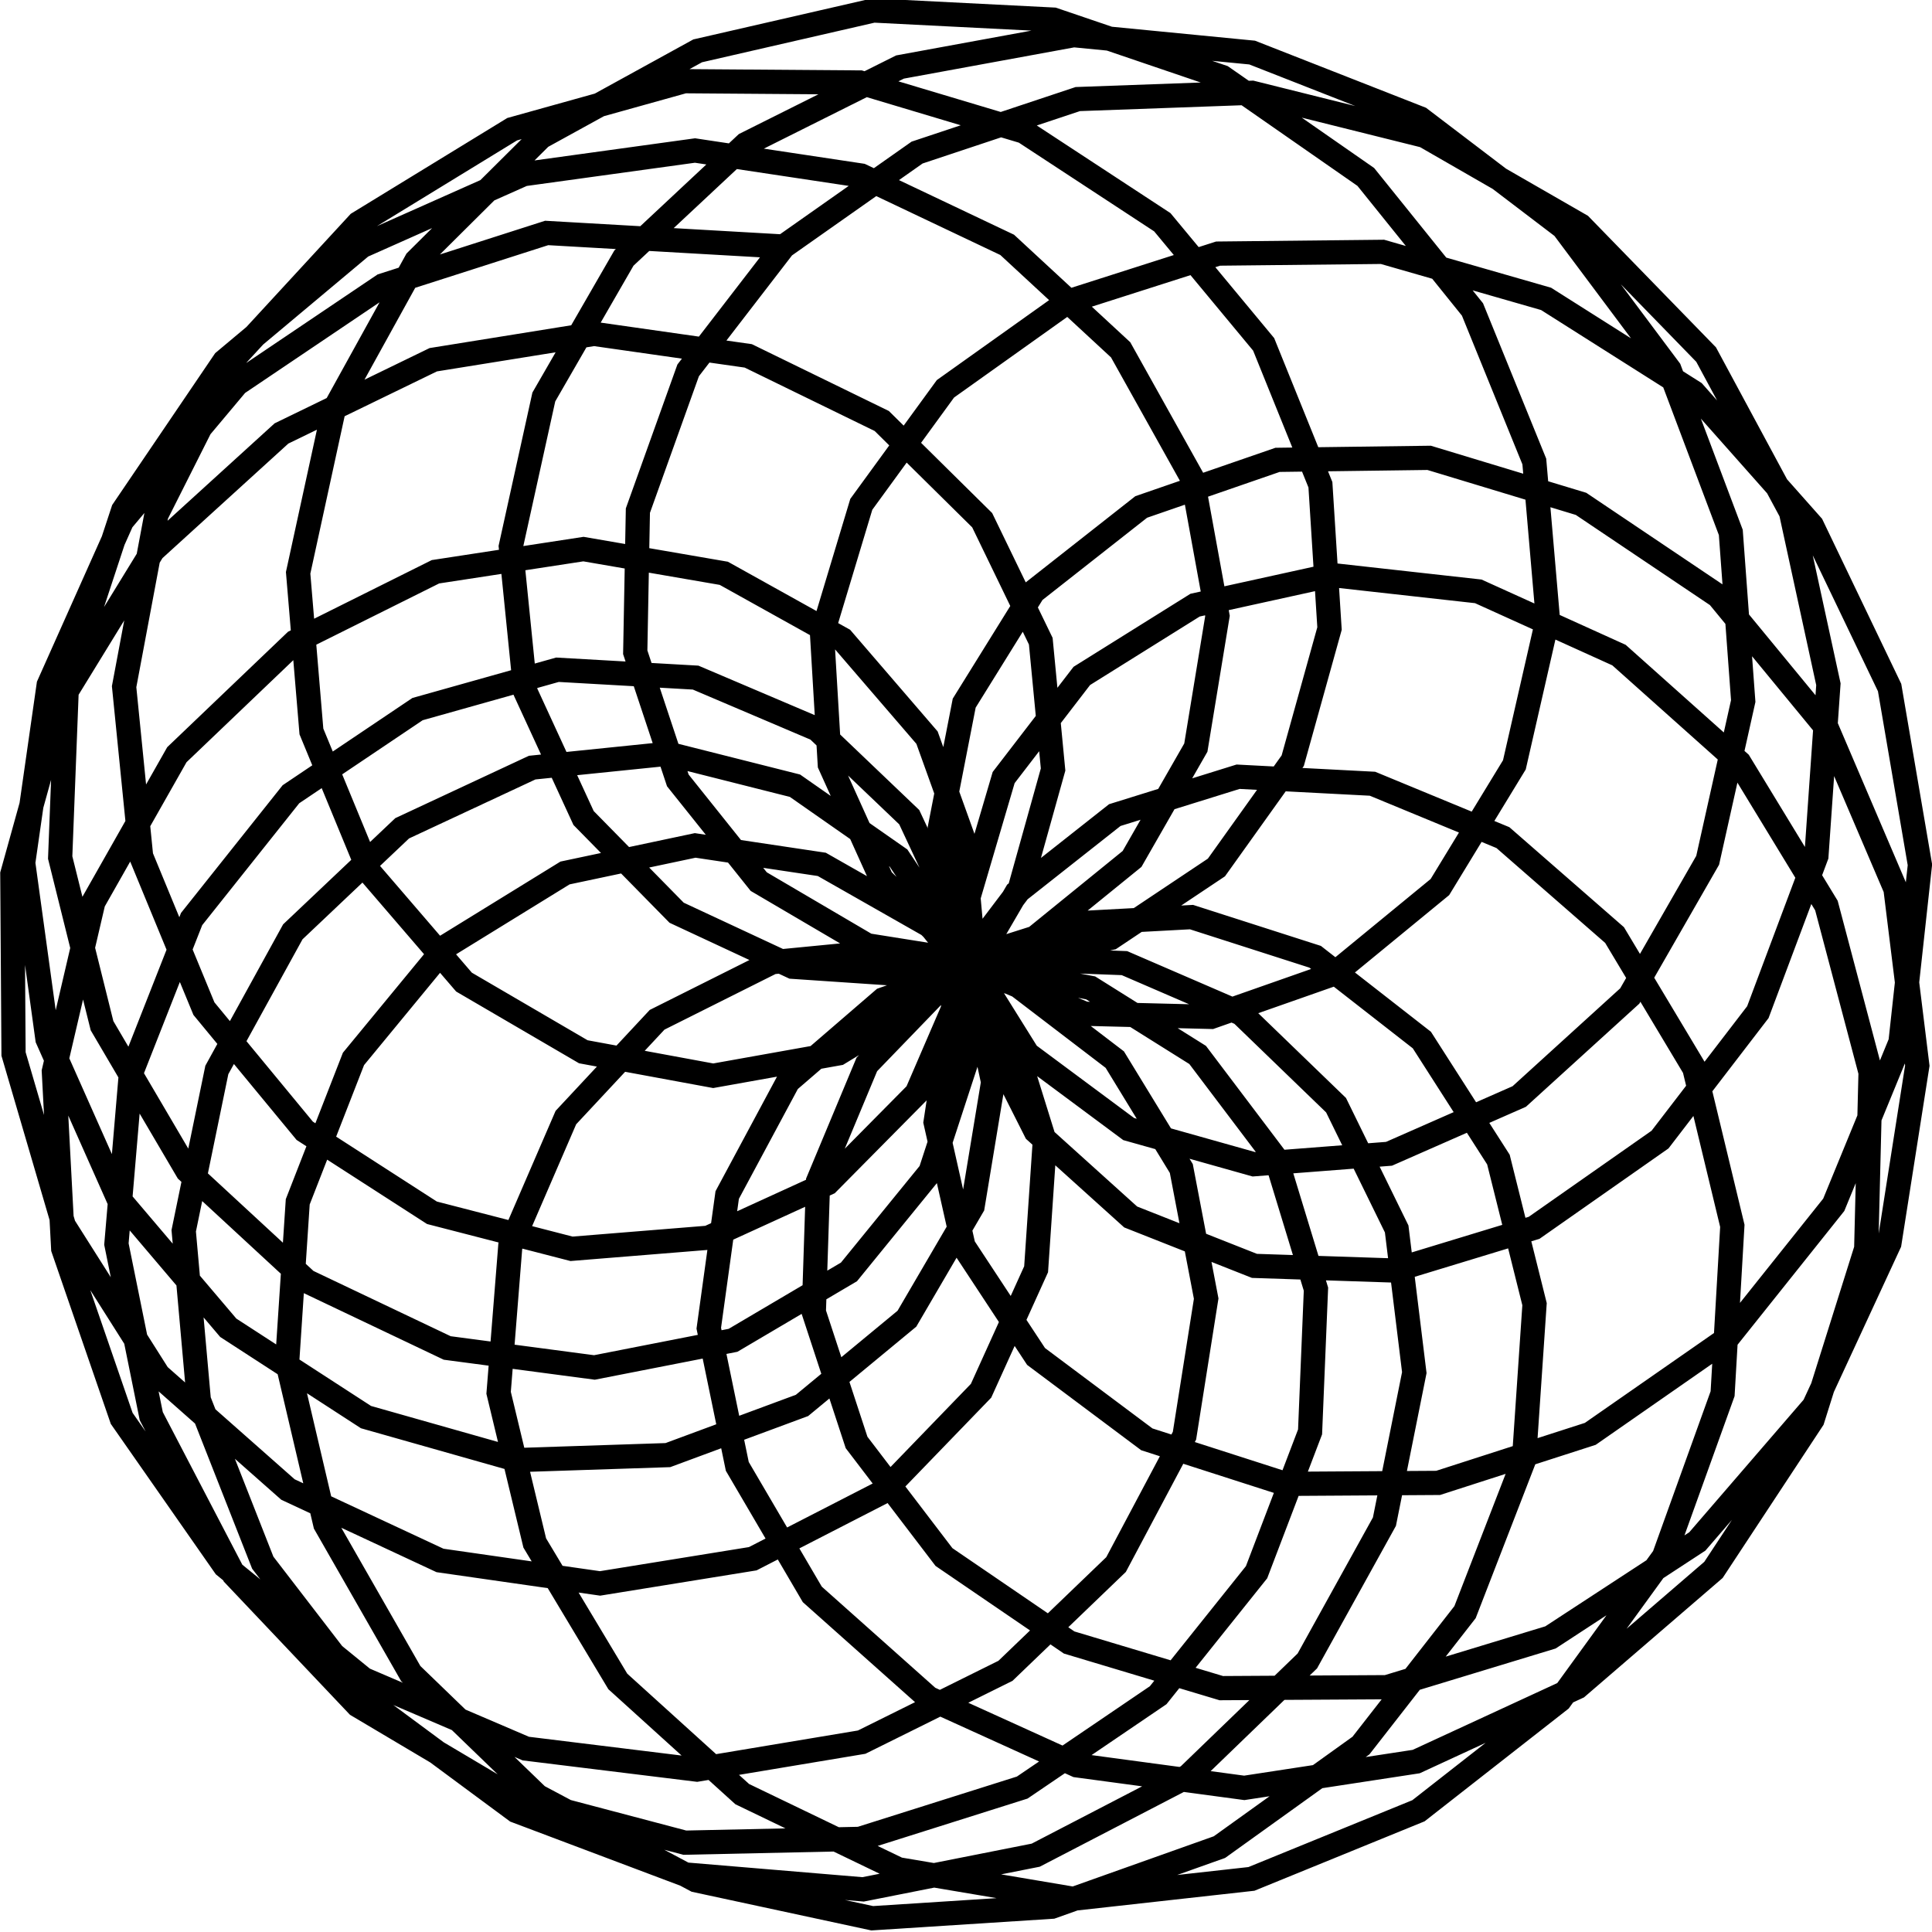 <?xml version="1.0" encoding="UTF-8" standalone="no"?>
<svg
   xmlns:dc="http://purl.org/dc/elements/1.1/"
   xmlns:cc="http://creativecommons.org/ns#"
   xmlns:rdf="http://www.w3.org/1999/02/22-rdf-syntax-ns#"
   xmlns:svg="http://www.w3.org/2000/svg"
   xmlns="http://www.w3.org/2000/svg"
   xmlns:sodipodi="http://sodipodi.sourceforge.net/DTD/sodipodi-0.dtd"
   xmlns:inkscape="http://www.inkscape.org/namespaces/inkscape"
   version="1.1"
   width="28cm"
   height="28cm"
   viewBox="0 0 1058.268 1058.268"
   id="svg14"
   sodipodi:docname="test.svg"
   inkscape:version="0.92.4 (5da689c313, 2019-01-14)">
  <sodipodi:namedview
     pagecolor="#ffffff"
     bordercolor="#666666"
     borderopacity="1"
     objecttolerance="10"
     gridtolerance="10"
     guidetolerance="10"
     inkscape:pageopacity="0"
     inkscape:pageshadow="2"
     inkscape:window-width="1920"
     inkscape:window-height="1017"
     id="namedview16"
     showgrid="false"
     inkscape:zoom="0.834386"
     inkscape:cx="538.88053"
     inkscape:cy="419.49631"
     inkscape:window-x="-8"
     inkscape:window-y="-8"
     inkscape:window-maximized="1"
     inkscape:current-layer="svg14"
     units="cm" />
  <defs
     id="defs2" />
  <g
     id="g4"
     transform="translate(0,258.268)" />
  <g
     transform="translate(2040.22,376.91)"
     id="g12">
    <path
       d="m -1509.576,151.531 66.777,12.682 58.599,36.733 43.066,56.978 21.742,71.304 -3.224,78.191 -29.314,76.865 -53.893,67.375 -74.47,50.586 -88.954,28.098 -95.854,2.082 -94.435,-24.936 -84.791,-50.326 -67.834,-71.618 -45.2,-86.75 -19.095,-94.27 7.936,-93.488 33.257,-84.536 54.406,-68.362 69.343,-46.632 76.65,-21.561 75.676,4.303 66.599,28.34 50.411,48.117 28.817,61.63 4.063,67.511 -21.288,65.156 -44.613,54.792 -63.488,37.454 -75.939,14.876 -80.631,-10.675 -77.008,-36.631 -65.345,-60.379 -46.724,-79.522 -22.924,-92.116 3.757,-96.869 30.731,-93.271 55.376,-81.638 75.302,-63.089 88.59,-39.429 93.978,-12.969 90.995,13.701 79.999,37.976 62.152,57.494 39.291,70.371 13.755,75.391 -11.856,72.128 -34.939,60.985 -53.147,43.157 -64.627,20.509 -68.203,-4.609 -63.496,-29.599 -50.959,-51.876 -31.834,-69.124 -8.027,-79.529 18.082,-81.963 43.877,-76.095 66.769,-62.423 84.455,-42.229 95.147,-17.447 97.75,9.53 91.976,36.085 78.368,59.644 58.249,77.929 33.589,89.187 6.805,92.367 -19.473,87.222 -42.675,74.334 -60.538,55.057 -71.339,31.381 -74.066,5.73 -68.516,-19.275 -55.317,-41.086 -35.867,-57.475 -12.188,-66.763 13.267,-67.987 37.872,-60.992 59.08,-46.455 74.683,-25.807 83.033,-1.099 83.209,25.206 75.103,50.484 59.44,72.206 37.696,88.192 11.96,96.835 -15.281,97.252 -41.387,89.383 -63.832,73.989 -80.453,52.578 -89.669,27.258 -90.636,0.522 -83.333,-25.002 -68.565,-46.808 -47.879,-62.769 -23.411,-71.344 2.327,-71.738 26.701,-63.976 47.217,-48.902 61.77,-28.096 68.858,-3.712 67.728,21.733 58.454,45.614 41.932,65.462 19.785,79.207 -5.796,85.39 -32.271,83.306 -57.004,73.077 -77.531,55.639 -91.801,32.648 -98.385,6.315 -96.617,-20.812 -86.662,-46.108 -69.498,-67.127 -46.82,-81.854 -20.87,-88.898 5.79,-87.636 30.53,-78.275 50.916,-61.829 64.956,-40.018 71.295,-15.095 69.355,10.377 59.387,33.784 42.453,52.723 20.311,65.241 -4.754,70.031 -30.161,66.564 -53.295,55.141 -71.762,36.863 -83.637,13.521 -87.647,-12.58 -83.308,-38.858 -70.969,-62.705 -51.778,-81.754 -27.566,-94.11 -0.667,-98.545 26.315,-94.616 50.77,-82.713 70.341,-64.017 83.154,-40.386 88.018,-14.163 84.527,12.052 73.117,35.665 55.008,54.349 32.093,66.273 6.741,70.287 -18.439,66.037 -40.855,54.001 -58.198,35.438 -68.668,12.265 -71.156,-13.136 -65.357,-38.157 -51.797,-60.226 -31.784,-77.061 -7.274,-86.902 19.318,-88.686 45.37,-82.154 68.305,-67.877 85.855,-47.199 96.285,-22.102 98.565,4.989 92.48,31.453 78.641,54.729 58.434,72.577 33.875,83.3 7.409,85.913 -18.331,80.24 -40.792,66.935 -57.752,47.413 -67.546,23.71 -69.23,-1.724 -62.675,-26.266 -48.581,-47.384 -28.409,-62.893 -4.229,-71.172 21.483,-71.325 46.093,-63.275 67.074,-47.766 82.259,-26.295 90.058,-0.957 89.616,25.76 80.9,51.226 64.702,72.932 42.562,88.74 16.609,97.098 -10.643,97.193 -36.557,89.035 -58.626,73.452 -74.732,52.013 -83.35,26.865 -83.708,0.522 -75.857,-24.389 -60.671,-45.387 -39.754,-60.389 -15.286,-67.918 10.204,-67.246 34.082,-58.475 53.88,-42.518 67.54,-21.013 73.62,3.842 71.44,29.511 61.149,53.371 43.709,72.977 20.804,86.305 -5.334,91.956 -32.144,89.295 -56.996,78.517 -77.448,60.624 -91.498,37.328 -97.774,10.88 -95.683,-16.157 -85.461,-41.161 -68.151,-61.718 -45.502,-75.856 -19.793,-82.249 6.399,-80.345 30.453,-70.422 49.965,-53.562 62.992,-31.538 68.246,-6.64 65.22,18.555 54.241,41.442 36.437,59.649 13.622,71.274 -11.883,75.073 -37.482,70.591 -60.567,58.202 -78.778,39.074 -90.236,15.052 -93.734,-11.524 -88.859,-38.057 -76.032,-61.951 -56.464,-80.867 -32.04,-92.962 -5.127,-97.071 21.662,-92.822 45.728,-80.676 64.747,-61.877 76.901,-38.331 81.059,-12.415 76.894,13.265 64.909,36.129 46.391,53.885 23.281,64.758 -2.021,67.665 -26.896,62.325 -48.77,49.29 -65.367,29.883 -74.945,6.072 -76.461,-19.731 -69.683,-44.909 -55.212,-66.902 -34.417,-83.468 -9.307,-92.898 17.677,-94.197 43.904,-87.177 66.812,-72.479 84.17,-51.509 94.297,-26.296 96.232,0.71 89.829,26.88 75.772,49.674 55.503,66.892 31.086,76.892 4.991,78.757 -20.149,72.385 -41.799,58.5 -57.781,38.578 -66.487,14.7 -67.042,-10.659 -59.395,-34.873 -44.317,-55.433 -23.328,-70.194 1.454,-77.595 27.528,-76.808 52.258,-67.83 73.137,-51.477 88.04,-29.305 95.434,-3.454 94.533,23.565 85.377,49.121 68.826,70.726 46.477,86.285 20.503,94.304 -6.563,94.038 -32.084,85.568 -53.58,69.792 -68.975,48.334 -76.809,23.381 -76.376,-2.534 -67.803,-26.787 -52.033,-46.925 -30.726,-60.911 -6.103,-67.33 19.287,-65.528 42.816,-55.678 62.041,-38.764 74.953,-16.483 80.169,8.929 77.083,34.915 65.917,58.856 47.702,78.333 24.177,91.369 -2.385,96.626 -29.407,93.539 -54.264,82.374 -74.541,64.2 -88.283,40.782 -94.183,14.408 -91.715,-12.345 -81.186,-36.864 -63.709,-56.763 -41.082,-70.122 -15.62,-75.679 10.087,-72.953 33.428,-62.296 52.032,-44.854 64.008,-22.456 68.134,2.575 63.975,27.648 51.933,50.168 33.203,67.797 9.652,78.681 -16.361,81.644 -42.231,76.303 -65.359,63.104 -83.413,43.28 -94.569,18.73 -97.684,-8.176 -92.415,-34.827 -79.255,-58.639 -59.478,-77.308 -35.018,-89.042 -8.273,-92.74 18.136,-88.102 41.623,-75.659 59.903,-56.719 71.21,-33.236 74.482,-7.615 69.464,17.531 56.733,39.638 37.637,56.452 14.169,66.254 -11.243,68.029 -35.974,61.572 -57.464,47.505 -73.477,27.216 -82.325,2.722 -83.034,-23.536 -75.445,-48.933 -60.229,-70.928 -38.82,-87.312 -13.272,-96.434 13.945,-97.364 40.195,-89.987 62.935,-75.013 79.973,-53.907 89.684,-28.744 129.753,7.436"
       stroke-miterlimit="10"
       id="path10"
       inkscape:connector-curvature="0"
       style="fill:none;stroke:#000000;stroke-width:13.258;stroke-linecap:round;stroke-miterlimit:10;stroke-dasharray:none;stroke-opacity:1;paint-order:fill stroke markers"
       sodipodi:nodetypes="cccccccccccccccccccccccccccccccccccccccccccccccccccccccccccccccccccccccccccccccccccccccccccccccccccccccccccccccccccccccccccccccccccccccccccccccccccccccccccccccccccccccccccccccccccccccccccccccccccccccccccccccccccccccccccccccccccccccccccccccccccccccccccccccccccccccccccccccccccccccccccccccccccccccccccccccccccccccccccccccccccccccccccccccccccccccccccccccccccccc" />
  </g>
</svg>
